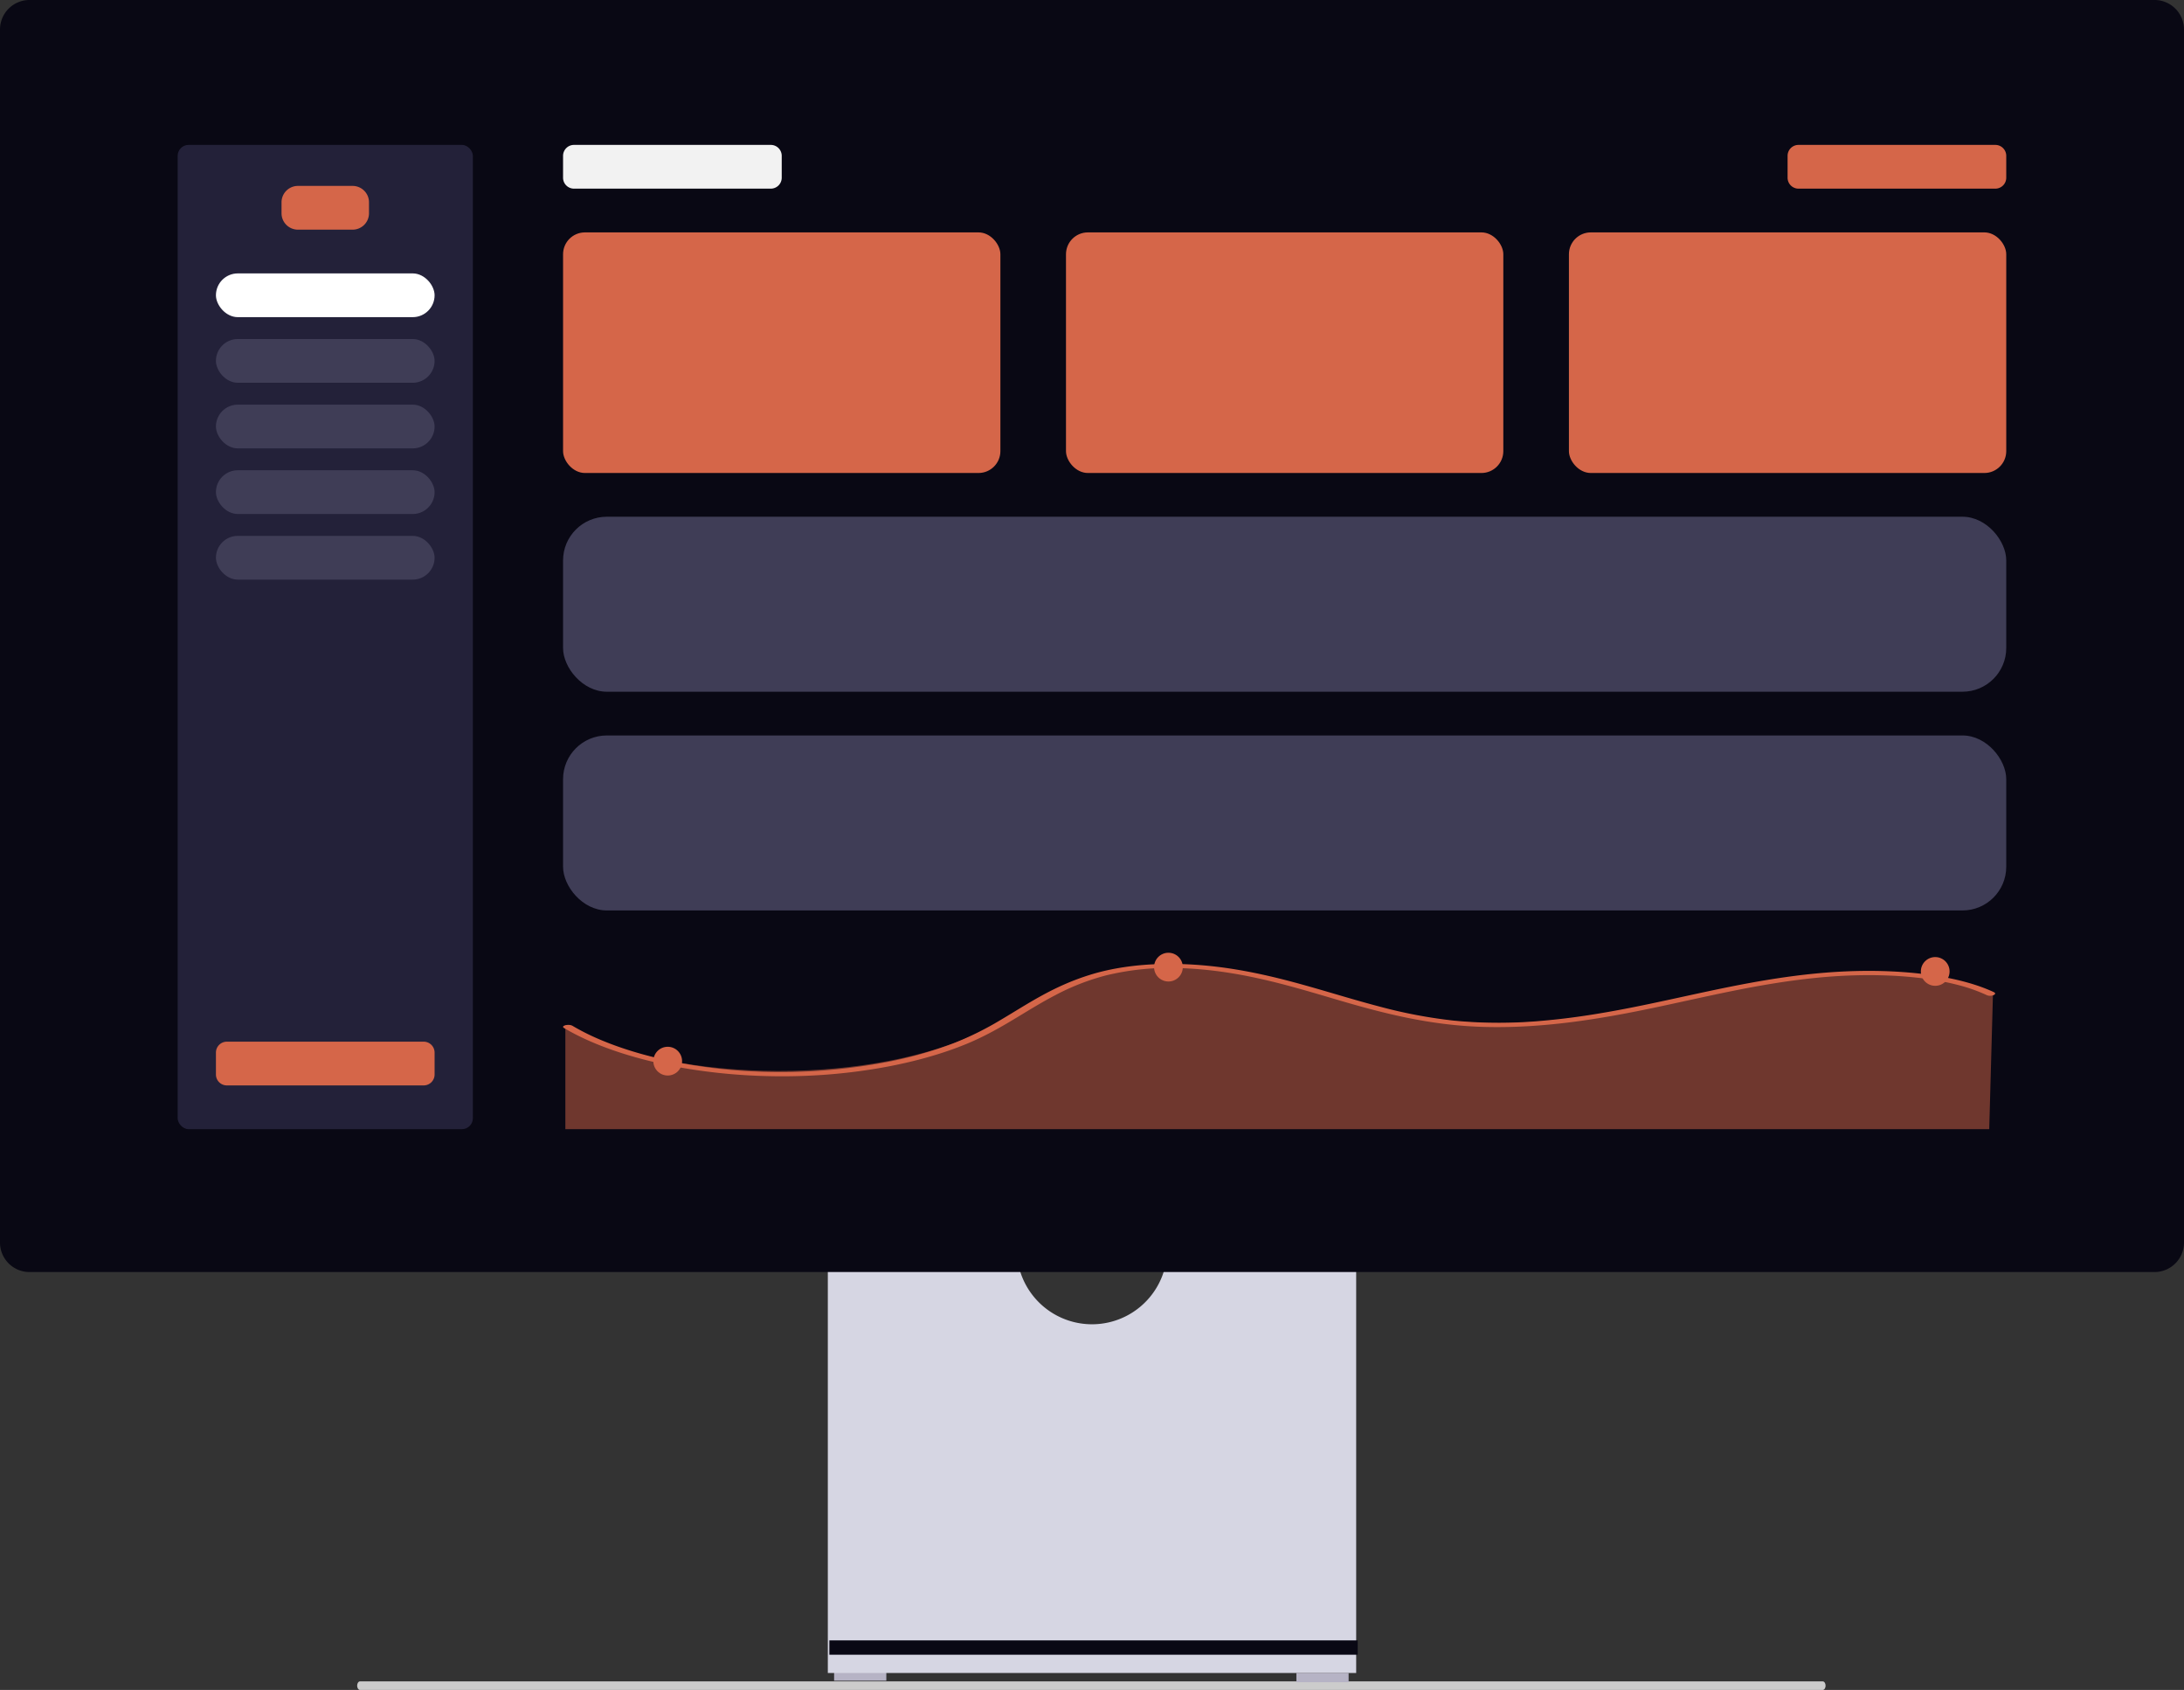 <svg xmlns="http://www.w3.org/2000/svg" width="799.031" height="618.114" viewBox="0 0 799.031 618.114" xmlns:xlink="http://www.w3.org/1999/xlink" role="img" artist="Katerina Limpitsouni" source="https://undraw.co/"><rect x="0" y="0" width="799.031" height="618.114" fill="#333333" stroke="none"/><g transform="translate(-560.484 -230.943)"><path d="M15.18,488.763c0,.872.478,1.573,1.073,1.573h535.1c.6,0,1.073-.7,1.073-1.573s-.478-1.573-1.073-1.573H16.253C15.658,487.191,15.18,487.891,15.18,488.763Z" transform="translate(675.964 358.721)" fill="#ccc"/><rect width="19.105" height="3.371" transform="translate(865.646 842.299)" fill="#b6b3c5"/><rect width="19.105" height="3.371" transform="translate(1034.779 842.859)" fill="#b6b3c5"/><path d="M352.955,370.945a27.529,27.529,0,0,1-54.321,0H229.146V521.536h193.3V370.945H352.955Z" transform="translate(634.205 321.322)" fill="#d6d6e3"/><rect width="193.296" height="5.242" transform="translate(863.914 830.928)" fill="#090814"/><path d="M788.255,487.17H10.776A10.788,10.788,0,0,1,0,476.394V32.688A10.788,10.788,0,0,1,10.776,21.911H788.255a10.789,10.789,0,0,1,10.776,10.776V476.394a10.789,10.789,0,0,1-10.776,10.776Z" transform="translate(560.484 209.031)" fill="#090814"/><path d="M0,0H760.822V429.3H0Z" transform="translate(580.032 248.924)" fill="#090814"/><path d="M4,0H76a4,4,0,0,1,4,4v8a4,4,0,0,1-4,4H4a4,4,0,0,1-4-4V4A4,4,0,0,1,4,0Z" transform="translate(766.484 283.943)" fill="#f2f2f2"/><rect width="160" height="88" rx="8" transform="translate(766.484 315.943)" fill="#D56649"/><rect width="160" height="88" rx="8" transform="translate(950.484 315.943)" fill="#D56649"/><rect width="528" height="64" rx="16" transform="translate(766.484 499.943)" fill="#3f3d56"/><rect width="528" height="64" rx="16" transform="translate(766.484 419.943)" fill="#3f3d56"/><rect width="108" height="360" rx="4" transform="translate(625.484 283.943)" fill="#232139"/><path d="M6,0H26a6,6,0,0,1,6,6v4a6,6,0,0,1-6,6H6a6,6,0,0,1-6-6V6A6,6,0,0,1,6,0Z" transform="translate(663.484 298.943)" fill="#D56649"/><path d="M4,0H76a4,4,0,0,1,4,4v8a4,4,0,0,1-4,4H4a4,4,0,0,1-4-4V4A4,4,0,0,1,4,0Z" transform="translate(639.484 611.943)" fill="#D56649"/><rect width="80" height="16" rx="8" transform="translate(639.484 330.943)" fill="#fff"/><rect width="80" height="16" rx="8" transform="translate(639.484 354.943)" fill="#3f3d56"/><rect width="80" height="16" rx="8" transform="translate(639.484 378.943)" fill="#3f3d56"/><rect width="80" height="16" rx="8" transform="translate(639.484 402.943)" fill="#3f3d56"/><rect width="80" height="16" rx="8" transform="translate(639.484 426.943)" fill="#3f3d56"/><path d="M4,0H76a4,4,0,0,1,4,4v8a4,4,0,0,1-4,4H4a4,4,0,0,1-4-4V4A4,4,0,0,1,4,0Z" transform="translate(1214.484 283.943)" fill="#D56649"/><rect width="160" height="88" rx="8" transform="translate(1134.484 315.943)" fill="#D56649"/><g transform="translate(5410.361 -15621.859)"><g transform="translate(-4643.045 16206.045)" opacity="0.499"><path d="M998.915,578.965c-15.658-7.176-41.82-8.525-64.3-6.35s-42.668,7.266-63.573,11.393-44.116,7.382-66.763,5.536c-21.869-1.783-39.934-8.016-58.69-13.1s-41.608-9.282-62.816-6.4c-26.251,3.564-38.347,16.02-57.2,24.542-19.731,8.917-47.8,13.651-76.593,12.915s-55.317-6.864-72.378-16.721v38.082H997.539Z" transform="translate(-476.595 -569.097)" fill="#D56649"/></g><path d="M475.357,591.227c22.382,13.268,61.076,20.081,98.087,16.888,18.631-1.61,35.837-5.51,49.611-11.248,12.429-5.219,20.976-11.87,31.993-17.613a85.257,85.257,0,0,1,18.493-7.235,98.229,98.229,0,0,1,27.166-2.695c21.18.675,39.372,6.222,56.444,11.253,16.591,4.889,34.05,9.642,54.511,10.246,21.527.635,42.458-2.828,61.572-6.813,19.562-4.078,38.632-8.932,59.912-11.1,17.337-1.769,37.059-1.434,52.619,2.685a60.555,60.555,0,0,1,10.137,3.616c1.587.741,4.123-.376,2.54-1.115-12.022-5.612-29.715-7.858-46.891-7.755-20.042.12-38.849,3.492-56.647,7.255-19.782,4.182-39.209,8.988-60.949,10.928a174.111,174.111,0,0,1-32.741.043,180.769,180.769,0,0,1-27.778-5.26c-17.472-4.583-33.28-10.383-52.551-13.534-17.711-2.9-37.072-2.943-52.95,1.962-13.669,4.223-22.772,10.605-32.589,16.4a117.361,117.361,0,0,1-17.273,8.613A145.616,145.616,0,0,1,593.4,603.7a207.461,207.461,0,0,1-56.711,2.883c-18.545-1.652-35.587-5.644-49.037-11.486a83.448,83.448,0,0,1-9.191-4.665c-1.361-.807-4.48-.021-3.1.8Z" transform="translate(-5118.89 15637.573)" fill="#D56649"/><circle cx="5.256" cy="5.256" r="5.256" transform="translate(-4427.652 16201.28)" fill="#D56649"/><circle cx="5.256" cy="5.256" r="5.256" transform="translate(-4147.121 16202.857)" fill="#D56649"/><circle cx="5.256" cy="5.256" r="5.256" transform="translate(-4610.844 16235.666)" fill="#D56649"/></g></g></svg>